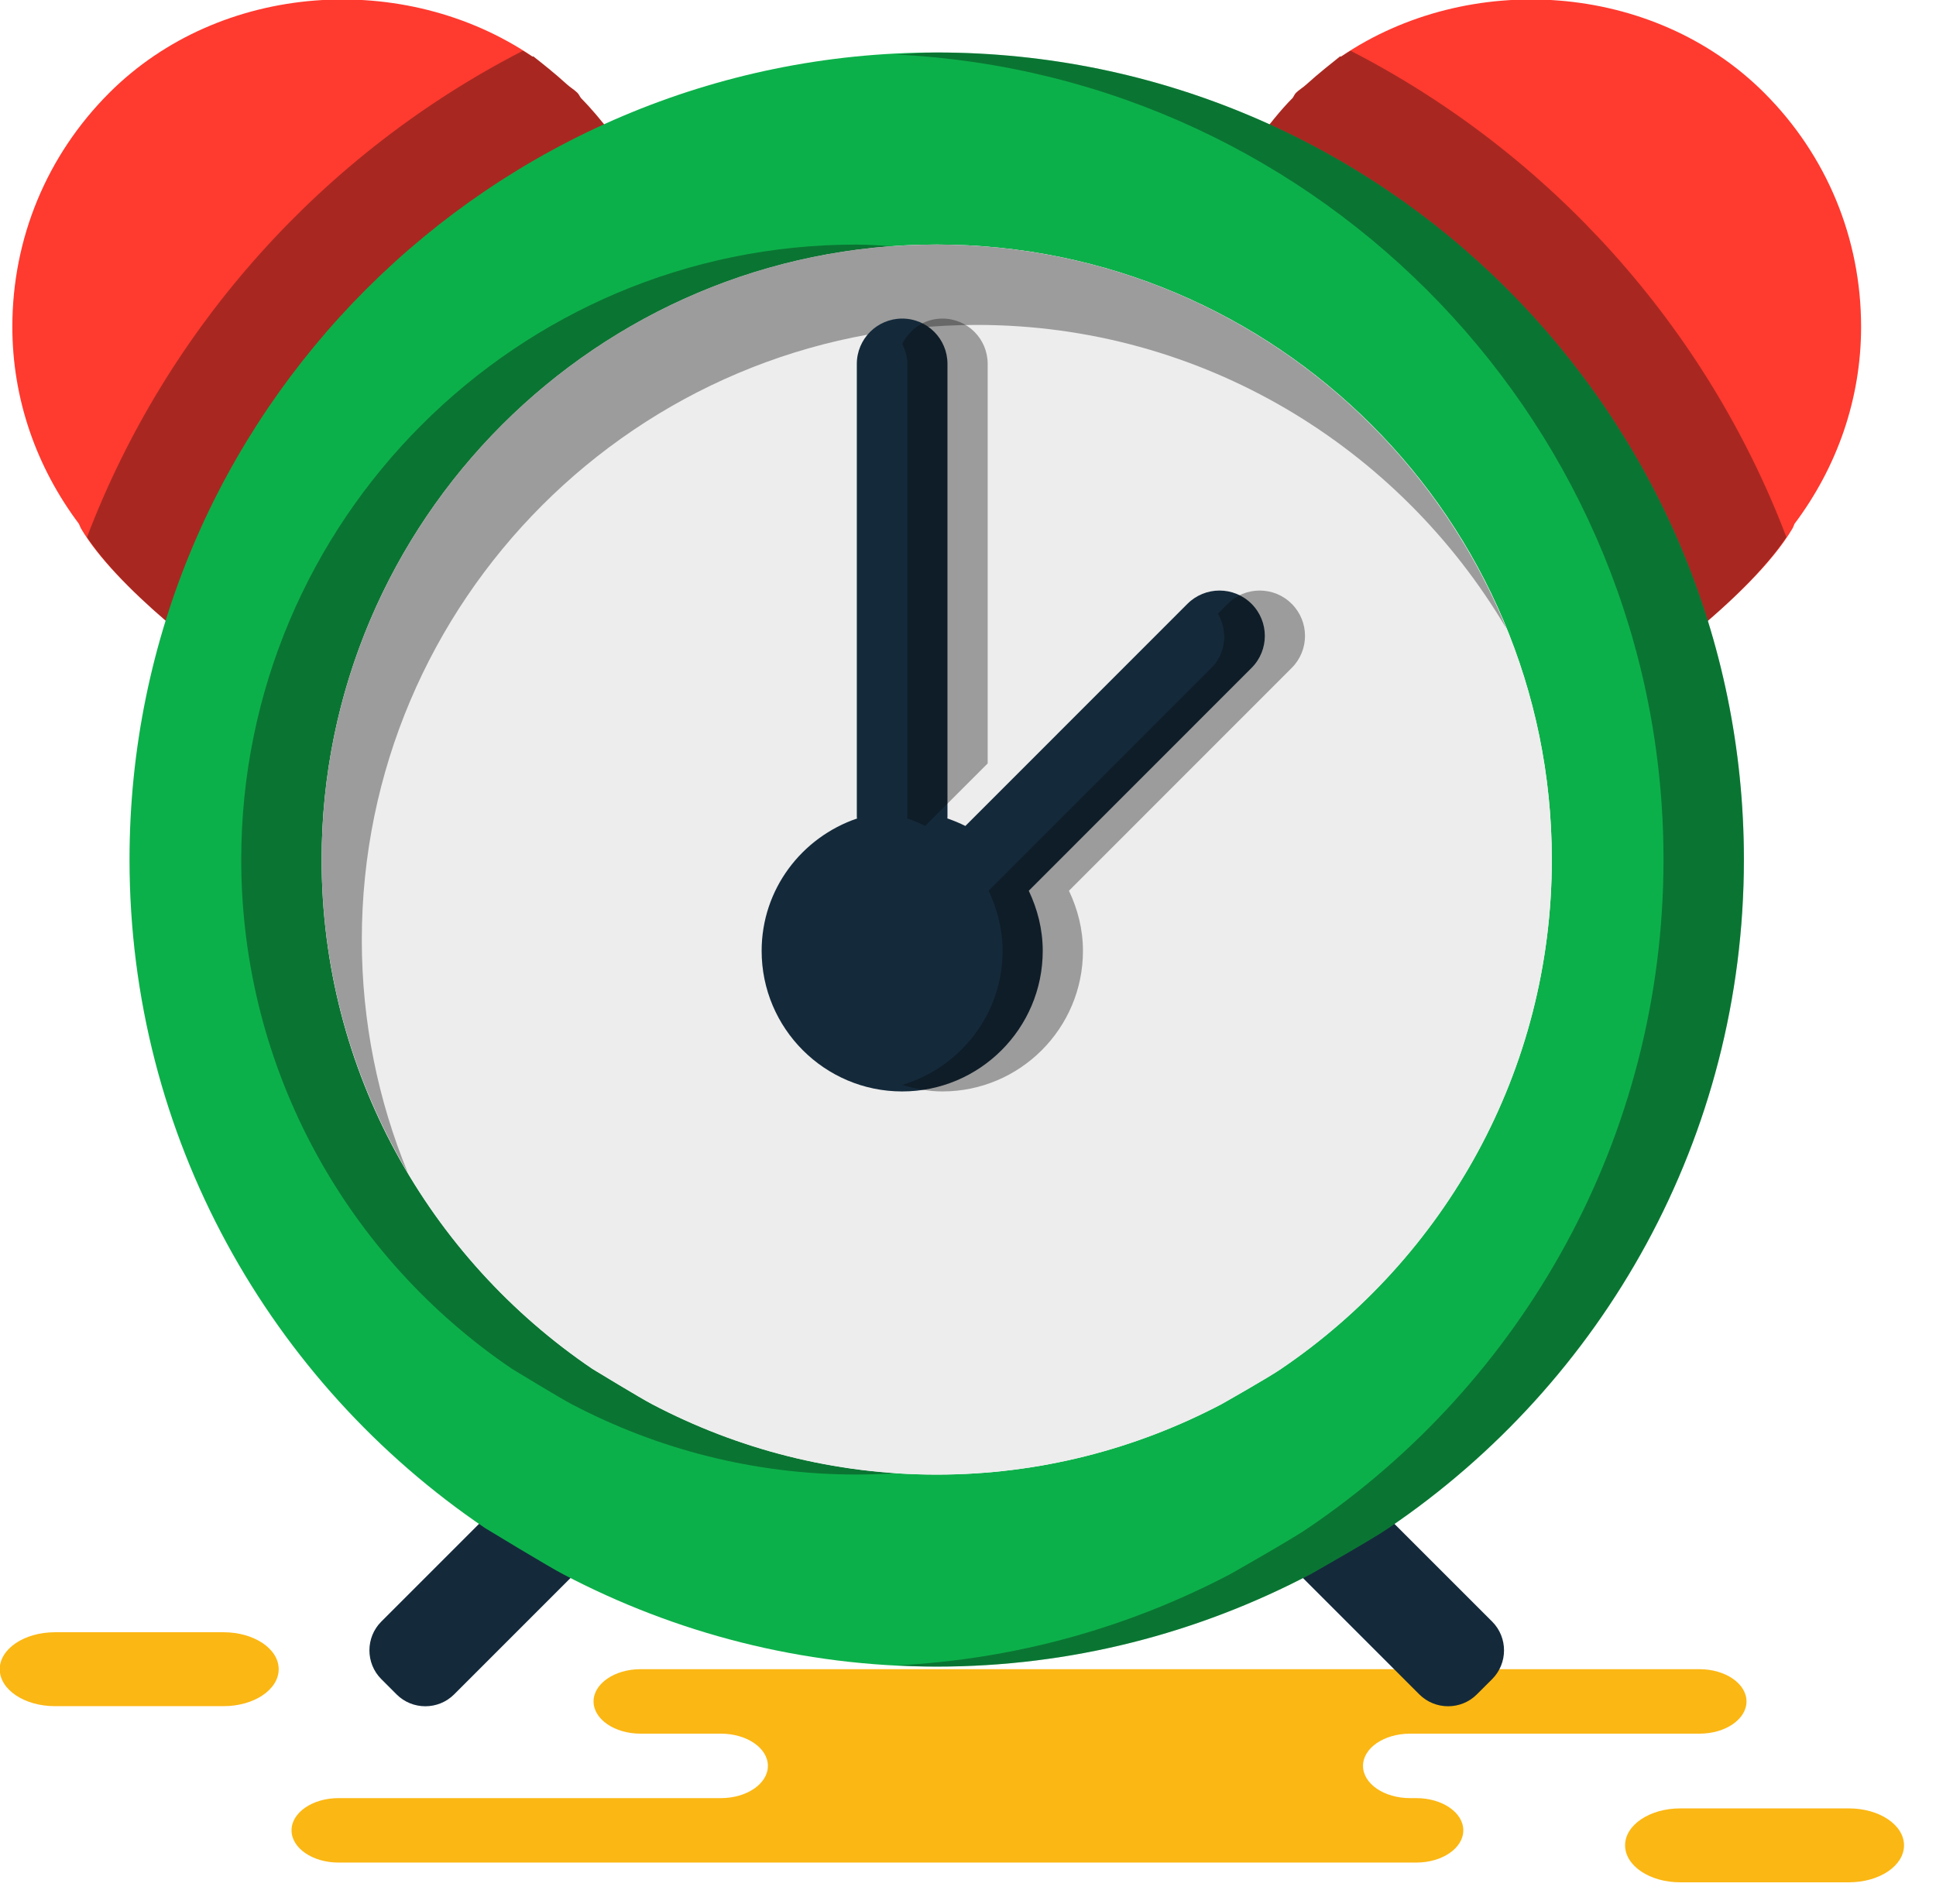 <svg xmlns="http://www.w3.org/2000/svg" xmlns:xlink="http://www.w3.org/1999/xlink" preserveAspectRatio="xMidYMid" width="61" height="60" viewBox="0 0 61 60">
  <defs>
    <style>

      .cls-3 {
        fill: #fbb713;
      }

      .cls-6 {
        fill: #142a3b;
      }

      .cls-8 {
        fill: #ff3a2f;
      }

      .cls-9 {
        fill: #060606;
        opacity: 0.35;
      }

      .cls-12 {
        fill: #0cb04a;
      }

      .cls-15 {
        fill: #ededed;
      }
    </style>
  </defs>
  <g id="group-215svg">
    <path d="M40.382,58.694 C40.382,58.694 44.625,58.694 44.625,58.694 C45.442,58.694 46.106,58.239 46.106,57.678 C46.106,57.117 45.442,56.663 44.625,56.663 C44.625,56.663 44.427,56.663 44.427,56.663 C43.609,56.663 42.946,56.208 42.946,55.647 C42.946,55.086 43.609,54.632 44.427,54.632 C44.427,54.632 53.548,54.632 53.548,54.632 C54.366,54.632 55.029,54.177 55.029,53.616 C55.029,53.056 54.366,52.600 53.548,52.600 C53.548,52.600 42.587,52.600 42.587,52.600 C42.587,52.600 20.184,52.600 20.184,52.600 C19.365,52.600 18.702,53.056 18.702,53.616 C18.702,54.177 19.365,54.632 20.184,54.632 C20.184,54.632 22.715,54.632 22.715,54.632 C23.532,54.632 24.195,55.086 24.195,55.647 C24.195,56.208 23.532,56.663 22.715,56.663 C22.715,56.663 10.667,56.663 10.667,56.663 C9.850,56.663 9.186,57.117 9.186,57.678 C9.186,58.239 9.850,58.694 10.667,58.694 C10.667,58.694 13.515,58.694 13.515,58.694 C13.515,58.694 40.382,58.694 40.382,58.694 Z" id="path-1" class="cls-3" fill-rule="evenodd"/>
    <path d="M58.257,56.987 C59.216,56.987 59.992,57.508 59.992,58.151 C59.992,58.795 59.216,59.316 58.257,59.316 C58.257,59.316 52.939,59.316 52.939,59.316 C51.980,59.316 51.204,58.795 51.204,58.151 C51.204,57.508 51.980,56.987 52.939,56.987 C52.939,56.987 58.257,56.987 58.257,56.987 Z" id="path-2" class="cls-3" fill-rule="evenodd"/>
    <path d="M7.046,51.436 C8.004,51.436 8.781,51.958 8.781,52.600 C8.781,53.244 8.004,53.765 7.046,53.765 C7.046,53.765 1.728,53.765 1.728,53.765 C0.769,53.765 -0.008,53.244 -0.008,52.600 C-0.008,51.958 0.769,51.436 1.728,51.436 C1.728,51.436 7.046,51.436 7.046,51.436 Z" id="path-3" class="cls-3" fill-rule="evenodd"/>
    <path d="M47.015,52.913 C47.015,52.913 46.532,53.395 46.532,53.395 C46.034,53.893 45.219,53.893 44.721,53.395 C44.721,53.395 39.873,48.547 39.873,48.547 C39.374,48.049 39.374,47.234 39.873,46.735 C39.873,46.735 40.355,46.253 40.355,46.253 C40.853,45.755 41.669,45.755 42.167,46.253 C42.167,46.253 47.015,51.100 47.015,51.100 C47.514,51.599 47.514,52.414 47.015,52.913 Z" id="path-4" class="cls-6" fill-rule="evenodd"/>
    <path d="M12.014,52.913 C12.014,52.913 12.496,53.395 12.496,53.395 C12.994,53.893 13.809,53.893 14.308,53.395 C14.308,53.395 19.155,48.547 19.155,48.547 C19.654,48.049 19.654,47.234 19.155,46.735 C19.155,46.735 18.673,46.253 18.673,46.253 C18.175,45.755 17.359,45.755 16.861,46.253 C16.861,46.253 12.014,51.100 12.014,51.100 C11.515,51.599 11.515,52.414 12.014,52.913 Z" id="path-5" class="cls-6" fill-rule="evenodd"/>
    <path d="M55.588,2.926 C52.084,-0.578 46.270,-0.946 42.252,1.784 C42.252,1.784 42.226,1.776 42.226,1.776 C41.934,2.011 41.571,2.293 41.167,2.658 C41.063,2.756 40.938,2.825 40.835,2.926 C40.787,2.974 40.768,3.037 40.729,3.088 C40.354,3.464 39.959,3.958 39.557,4.513 C45.853,7.783 50.756,13.349 53.178,20.094 C54.561,18.971 55.839,17.732 56.473,16.663 C56.503,16.613 56.517,16.560 56.542,16.507 C57.884,14.718 58.640,12.573 58.640,10.297 C58.640,7.513 57.558,4.895 55.588,2.926 Z" id="path-6" class="cls-8" fill-rule="evenodd"/>
    <path d="M42.553,1.599 C42.453,1.662 42.350,1.719 42.252,1.785 C42.252,1.785 42.226,1.776 42.226,1.776 C41.934,2.011 41.571,2.293 41.167,2.658 C41.063,2.756 40.938,2.825 40.835,2.926 C40.787,2.974 40.768,3.037 40.729,3.088 C40.354,3.464 39.959,3.958 39.557,4.513 C45.853,7.783 50.756,13.349 53.178,20.094 C54.451,19.059 55.612,17.933 56.286,16.926 C53.757,10.283 48.823,4.820 42.553,1.599 Z" id="path-7" class="cls-9" fill-rule="evenodd"/>
    <path d="M19.267,4.217 C18.938,3.785 18.609,3.400 18.303,3.088 C18.264,3.037 18.241,2.974 18.193,2.926 C18.091,2.825 17.968,2.756 17.861,2.658 C17.460,2.293 17.098,2.011 16.802,1.776 C16.802,1.776 16.779,1.784 16.779,1.784 C12.759,-0.946 6.947,-0.578 3.443,2.926 C1.474,4.895 0.389,7.513 0.389,10.297 C0.389,12.573 1.145,14.718 2.486,16.507 C2.512,16.560 2.528,16.613 2.557,16.663 C3.092,17.567 4.097,18.594 5.229,19.567 C7.796,12.843 12.851,7.356 19.267,4.217 Z" id="path-8" class="cls-8" fill-rule="evenodd"/>
    <path d="M2.741,16.929 C3.304,17.767 4.204,18.687 5.229,19.567 C7.796,12.843 12.851,7.356 19.267,4.217 C18.938,3.785 18.609,3.400 18.303,3.088 C18.264,3.037 18.241,2.974 18.193,2.926 C18.091,2.825 17.968,2.756 17.861,2.658 C17.460,2.293 17.098,2.011 16.802,1.776 C16.802,1.776 16.779,1.785 16.779,1.785 C16.681,1.718 16.577,1.662 16.477,1.599 C10.206,4.820 5.270,10.285 2.741,16.929 Z" id="path-9" class="cls-9" fill-rule="evenodd"/>
    <path d="M29.514,1.654 C15.492,1.654 4.081,13.065 4.081,27.087 C4.081,35.842 8.528,43.575 15.280,48.151 C15.280,48.151 17.321,49.393 17.746,49.609 C21.268,51.460 25.268,52.519 29.514,52.519 C33.763,52.519 37.761,51.460 41.287,49.609 C41.287,49.609 43.252,48.498 43.751,48.151 C50.503,43.575 54.947,35.842 54.947,27.087 C54.947,13.065 43.539,1.654 29.514,1.654 ZM40.363,43.138 C39.982,43.403 38.485,44.250 38.485,44.250 C35.799,45.660 32.752,46.468 29.514,46.468 C26.278,46.468 23.229,45.660 20.547,44.250 C20.223,44.085 18.667,43.138 18.667,43.138 C13.522,39.651 10.134,33.759 10.134,27.087 C10.134,16.401 18.829,7.707 29.514,7.707 C40.201,7.707 48.895,16.401 48.895,27.087 C48.895,33.759 45.508,39.651 40.363,43.138 Z" id="path-10" class="cls-12" fill-rule="evenodd"/>
    <path d="M28.248,7.771 C27.827,7.743 27.409,7.707 26.981,7.707 C16.296,7.707 7.601,16.401 7.601,27.087 C7.601,33.758 10.989,39.651 16.135,43.138 C16.135,43.138 17.690,44.085 18.014,44.250 C20.697,45.659 23.746,46.466 26.981,46.466 C27.407,46.466 27.829,46.451 28.248,46.424 C25.483,46.243 22.877,45.474 20.547,44.250 C20.223,44.085 18.667,43.138 18.667,43.138 C13.522,39.651 10.134,33.758 10.134,27.087 C10.134,16.829 18.153,8.428 28.248,7.771 Z" id="path-11" class="cls-9" fill-rule="evenodd"/>
    <path d="M29.514,1.654 C29.087,1.654 28.670,1.698 28.248,1.719 C41.683,2.385 52.414,13.492 52.414,27.087 C52.414,35.842 47.970,43.575 41.218,48.151 C40.720,48.498 38.755,49.609 38.755,49.609 C35.581,51.274 32.024,52.291 28.248,52.480 C28.668,52.501 29.089,52.519 29.514,52.519 C33.763,52.519 37.761,51.460 41.287,49.609 C41.287,49.609 43.252,48.498 43.751,48.151 C50.503,43.575 54.947,35.842 54.947,27.087 C54.947,13.064 43.539,1.654 29.514,1.654 Z" id="path-12" class="cls-9" fill-rule="evenodd"/>
    <path d="M20.547,44.250 C23.229,45.660 26.278,46.468 29.514,46.468 C32.752,46.468 35.799,45.660 38.485,44.250 C38.485,44.250 39.982,43.403 40.363,43.138 C45.508,39.651 48.895,33.759 48.895,27.087 C48.895,16.402 40.201,7.706 29.514,7.706 C18.829,7.706 10.134,16.402 10.134,27.087 C10.134,33.759 13.522,39.651 18.667,43.138 C18.667,43.138 20.223,44.085 20.547,44.250 Z" id="path-13" class="cls-15" fill-rule="evenodd"/>
    <path d="M11.400,29.619 C11.400,18.934 20.096,10.239 30.780,10.239 C37.883,10.239 44.087,14.091 47.462,19.804 C44.576,12.718 37.624,7.707 29.514,7.707 C18.829,7.707 10.134,16.402 10.134,27.087 C10.134,30.689 11.129,34.060 12.848,36.953 C11.918,34.689 11.400,32.215 11.400,29.619 Z" id="path-14" class="cls-9" fill-rule="evenodd"/>
    <path d="M39.434,21.048 C39.434,21.048 32.415,28.070 32.415,28.070 C32.688,28.647 32.855,29.284 32.855,29.964 C32.855,32.408 30.869,34.394 28.425,34.394 C25.984,34.394 23.998,32.408 23.998,29.964 C23.998,28.022 25.262,26.385 27.008,25.791 C27.008,25.791 26.997,25.766 26.997,25.766 C26.997,25.766 26.997,11.467 26.997,11.467 C26.997,10.678 27.639,10.039 28.425,10.039 C29.218,10.039 29.853,10.678 29.853,11.467 C29.853,11.467 29.853,25.752 29.853,25.752 C29.853,25.752 29.849,25.777 29.849,25.791 C30.043,25.857 30.233,25.936 30.417,26.028 C30.417,26.028 37.414,19.028 37.414,19.028 C37.973,18.470 38.876,18.470 39.434,19.028 C39.992,19.586 39.992,20.490 39.434,21.048 Z" id="path-15" class="cls-6" fill-rule="evenodd"/>
    <path d="M28.587,11.467 C28.587,11.467 28.587,25.752 28.587,25.752 C28.587,25.752 28.582,25.776 28.582,25.791 C28.777,25.857 28.967,25.936 29.150,26.028 C29.150,26.028 31.120,24.058 31.120,24.058 C31.120,24.058 31.120,11.467 31.120,11.467 C31.120,10.678 30.484,10.039 29.691,10.039 C29.134,10.039 28.660,10.368 28.426,10.837 C28.521,11.029 28.587,11.237 28.587,11.467 Z" id="path-16" class="cls-9" fill-rule="evenodd"/>
    <path d="M40.700,19.028 C40.143,18.470 39.238,18.470 38.681,19.028 C38.681,19.028 38.372,19.336 38.372,19.336 C38.687,19.882 38.635,20.581 38.168,21.048 C38.168,21.048 31.148,28.070 31.148,28.070 C31.422,28.647 31.589,29.284 31.589,29.964 C31.589,31.964 30.250,33.640 28.426,34.188 C28.829,34.310 29.249,34.394 29.691,34.394 C32.136,34.394 34.122,32.408 34.122,29.964 C34.122,29.284 33.955,28.647 33.681,28.070 C33.681,28.070 40.700,21.048 40.700,21.048 C41.258,20.490 41.258,19.586 40.700,19.028 Z" id="path-17" class="cls-9" fill-rule="evenodd"/>
  </g>
</svg>

